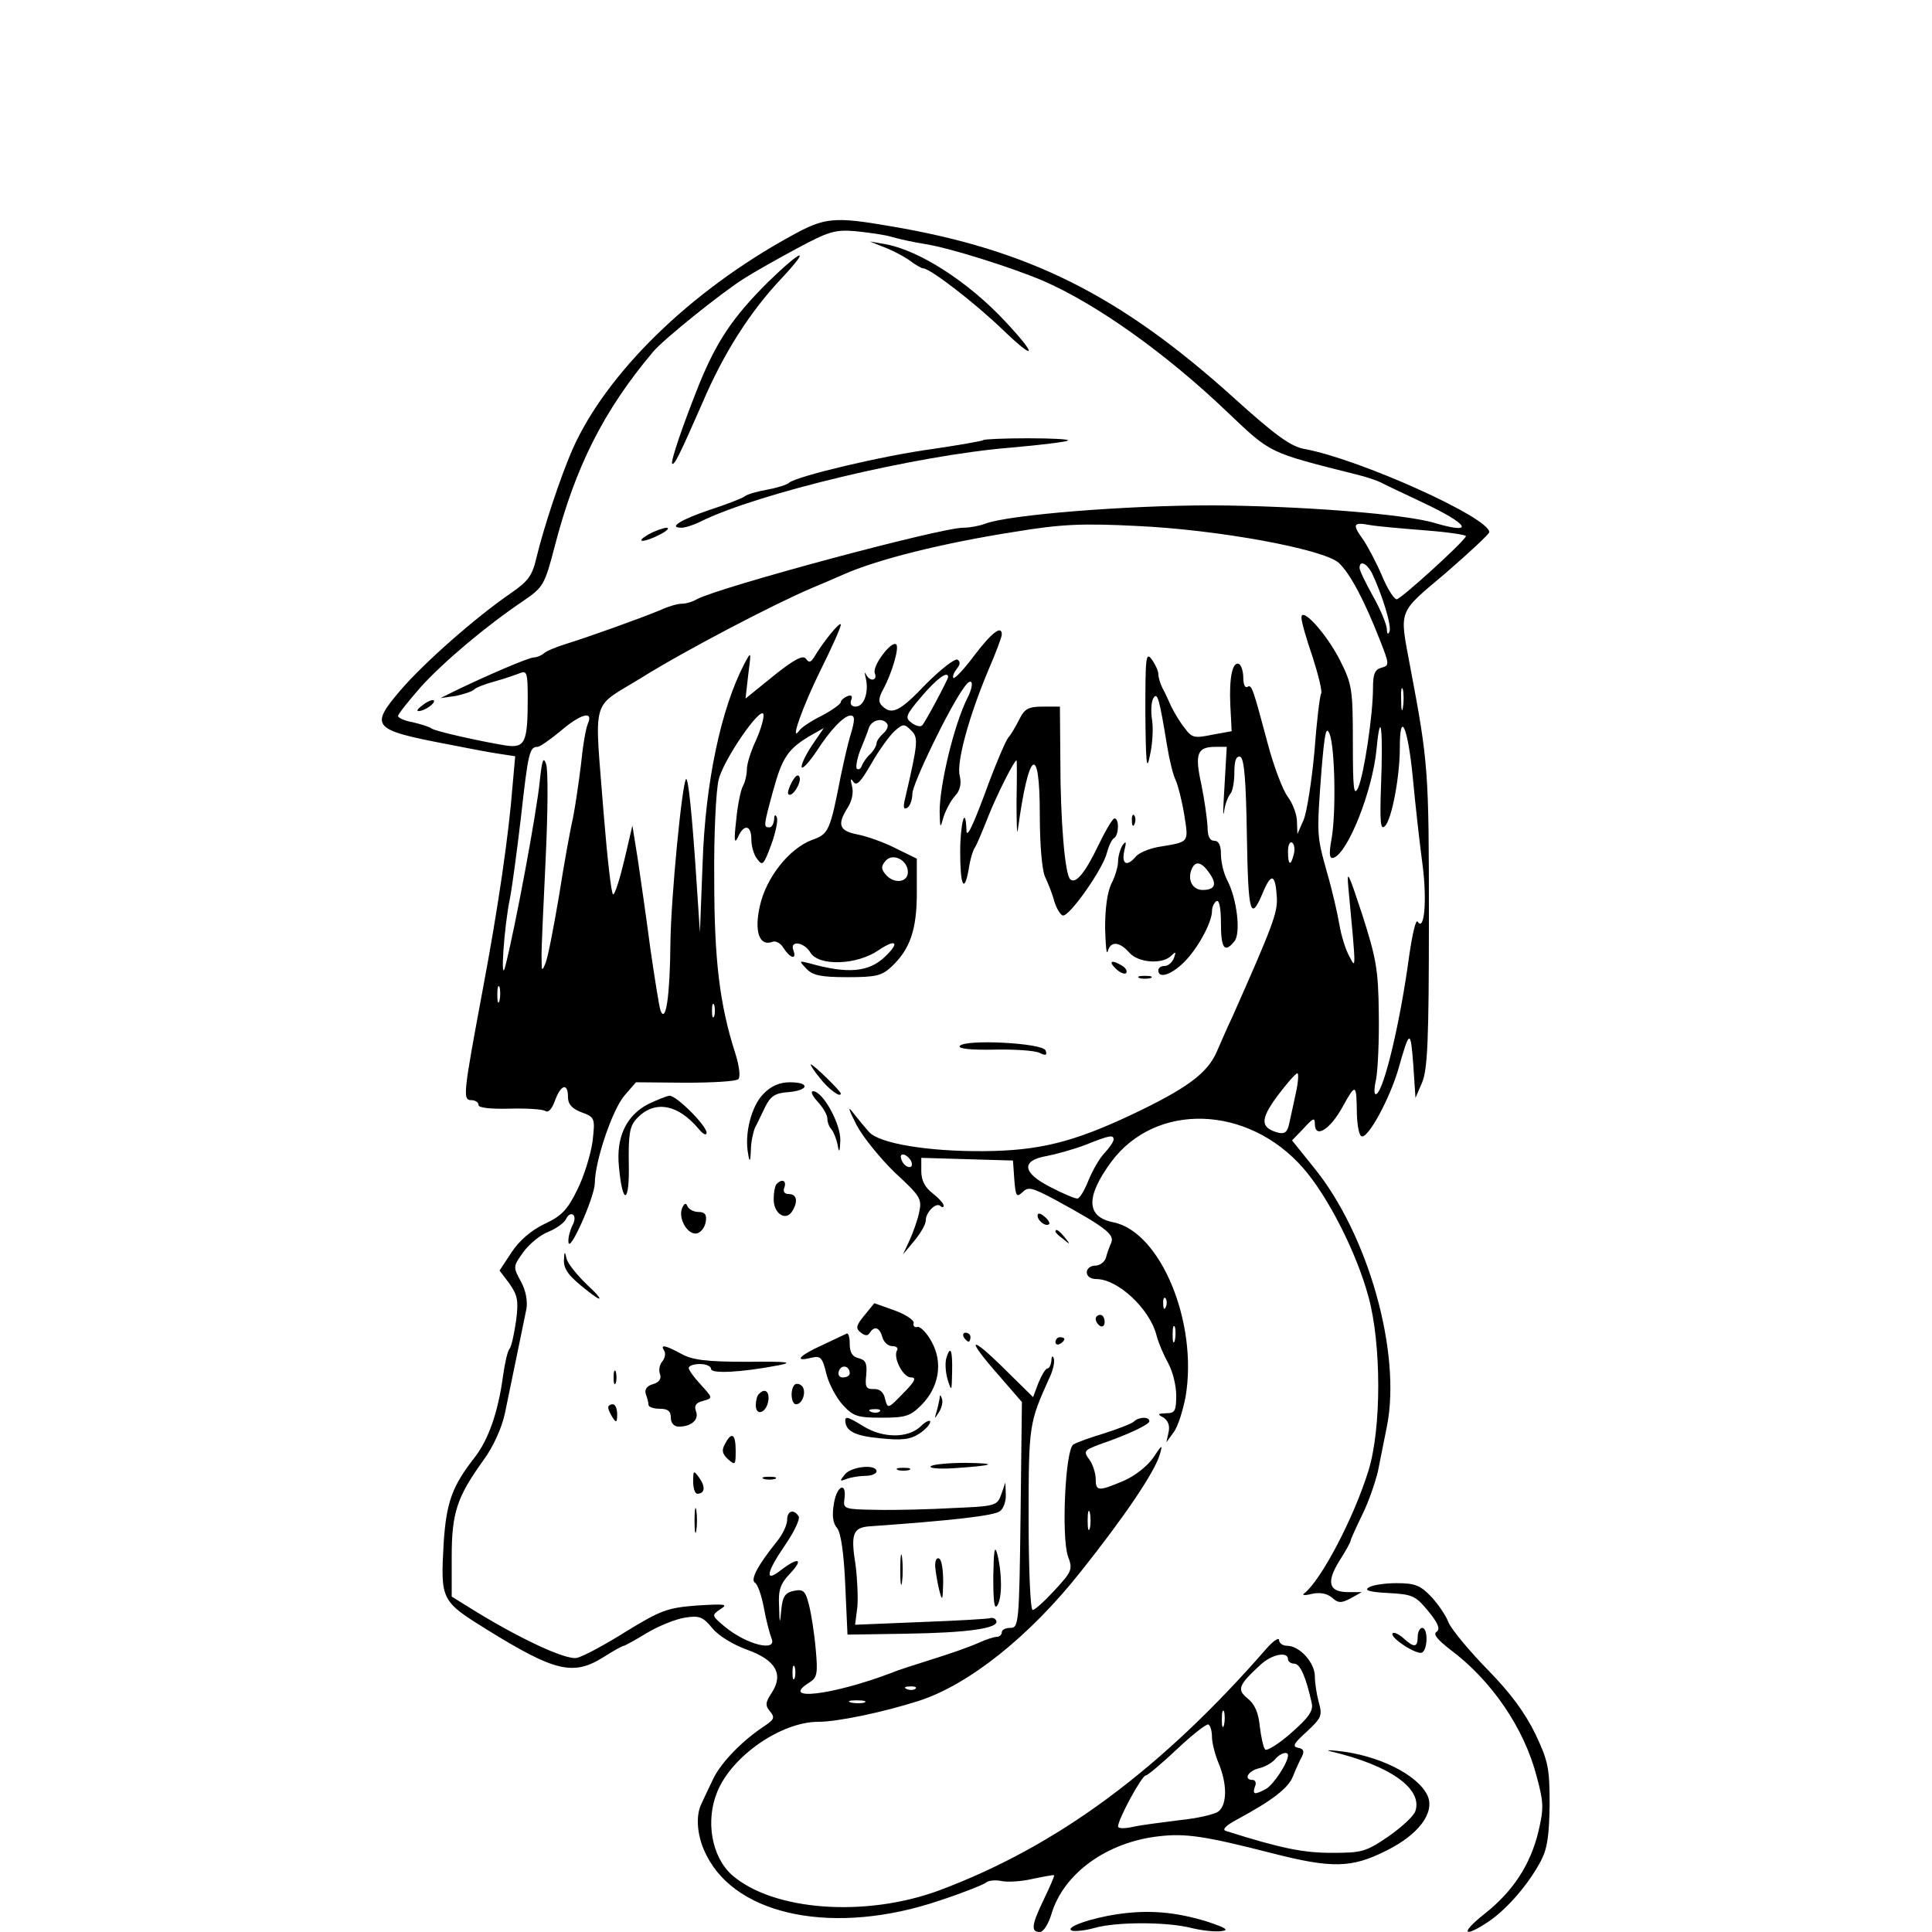 <?xml version="1.0" standalone="no"?>
<!DOCTYPE svg PUBLIC "-//W3C//DTD SVG 20010904//EN"
 "http://www.w3.org/TR/2001/REC-SVG-20010904/DTD/svg10.dtd">
<svg version="1.0" xmlns="http://www.w3.org/2000/svg"
 width="432pt" height="432pt" viewBox="0 0 432 432"
 preserveAspectRatio="xMidYMid meet">

<g transform="translate(0,432) scale(0.1,-0.1)"
fill="#000000" stroke="none">
<path d="M1770 3793 c-227 -124 -414 -307 -490 -478 -27 -62 -64 -174 -80
-240 -10 -43 -18 -54 -60 -83 -77 -53 -192 -154 -245 -216 -69 -81 -62 -88
105 -120 41 -8 92 -18 113 -21 l39 -6 -6 -67 c-8 -105 -32 -272 -67 -457 -43
-231 -45 -245 -25 -245 9 0 16 -5 16 -11 0 -6 26 -9 69 -8 37 1 73 -1 80 -5 7
-5 15 4 22 23 13 36 29 41 29 8 0 -16 9 -26 30 -34 30 -11 31 -13 25 -65 -4
-29 -19 -78 -34 -108 -22 -45 -35 -59 -74 -77 -29 -14 -56 -37 -73 -63 l-27
-41 22 -29 c18 -26 21 -38 15 -83 -4 -28 -10 -56 -14 -62 -5 -5 -11 -32 -15
-60 -11 -83 -33 -144 -63 -183 -51 -65 -64 -101 -70 -193 -7 -127 -6 -129 97
-193 152 -94 193 -104 261 -61 22 14 42 25 45 25 2 0 26 13 52 29 27 16 65 31
85 34 31 5 40 2 61 -24 14 -17 47 -37 78 -48 64 -23 82 -55 54 -97 -14 -21
-14 -28 -3 -41 11 -13 9 -18 -12 -32 -49 -32 -97 -81 -115 -118 -10 -21 -22
-46 -26 -55 -15 -29 -10 -77 11 -117 69 -137 289 -179 520 -101 52 17 99 36
104 40 5 5 21 7 35 4 14 -3 46 -1 71 5 24 5 46 9 47 8 1 -2 -9 -25 -22 -52
-28 -58 -31 -75 -10 -75 8 0 19 17 26 40 27 91 124 161 240 174 59 7 102 1
254 -38 133 -34 177 -33 253 5 74 36 111 86 94 124 -22 47 -111 91 -202 100
-19 2 -26 2 -15 -1 132 -31 206 -83 190 -133 -3 -11 -30 -36 -60 -57 -51 -35
-60 -37 -127 -37 -64 0 -114 10 -237 49 -9 3 0 12 24 25 80 43 116 71 126 97
6 15 15 35 20 44 6 12 4 18 -9 20 -13 3 -9 10 20 36 33 31 35 36 27 65 -5 18
-9 44 -9 59 0 30 -34 68 -62 68 -10 0 -18 6 -18 13 0 6 -12 -1 -27 -18 -236
-271 -468 -443 -733 -542 -165 -61 -372 -46 -464 35 -45 41 -59 121 -32 186
33 80 143 156 226 156 42 0 144 21 225 47 111 36 246 143 361 288 98 123 168
226 178 265 6 21 4 20 -15 -9 -13 -19 -41 -41 -66 -52 -57 -24 -63 -24 -63 4
0 12 -6 32 -14 43 -14 19 -12 21 22 34 67 23 112 45 112 52 0 11 -24 10 -35
-1 -6 -5 -35 -16 -66 -26 -30 -9 -61 -20 -69 -25 -18 -11 -27 -206 -12 -250
11 -29 9 -34 -30 -76 -22 -24 -44 -44 -49 -44 -5 0 -9 92 -9 204 0 210 1 214
46 314 9 18 13 38 10 45 -2 7 -5 4 -5 -5 -1 -10 -5 -18 -9 -18 -4 0 -13 -15
-20 -32 l-12 -32 -65 64 c-78 77 -86 69 -12 -15 l52 -60 -3 -252 c-3 -243 -4
-253 -23 -253 -10 0 -19 -4 -19 -10 0 -5 -5 -10 -11 -10 -6 0 -25 -6 -42 -14
-18 -8 -63 -24 -102 -36 -38 -12 -79 -25 -90 -30 -134 -51 -254 -65 -185 -22
17 11 19 19 14 74 -3 35 -10 79 -15 99 -8 31 -12 36 -33 32 -20 -4 -26 -12
-29 -42 -3 -34 -4 -34 -5 8 -2 36 3 50 25 73 31 33 18 37 -21 7 -37 -29 -33
-6 10 57 20 29 33 57 30 63 -11 18 -26 13 -26 -8 0 -11 -10 -32 -23 -48 -41
-51 -60 -85 -49 -92 6 -3 15 -29 20 -56 5 -28 13 -58 17 -68 14 -32 -56 -15
-106 27 -28 24 -28 24 -8 38 18 11 11 12 -53 8 -66 -5 -81 -11 -158 -58 -46
-29 -96 -56 -110 -59 -24 -6 -133 45 -243 114 l-37 23 0 89 c0 99 12 134 71
216 22 30 41 72 48 105 15 73 41 198 48 233 3 17 -1 41 -12 61 -18 33 -18 34
5 66 13 18 38 39 57 46 19 8 36 21 39 29 4 8 10 12 15 9 5 -3 5 -13 -1 -24 -5
-10 -10 -27 -9 -37 1 -29 58 99 59 131 0 49 39 164 66 196 l26 30 110 -1 c61
0 114 3 119 8 5 5 2 30 -7 58 -35 109 -47 209 -47 390 -1 99 4 199 10 222 11
45 94 165 100 146 2 -6 -5 -32 -16 -57 -12 -25 -21 -54 -21 -66 0 -12 -4 -29
-9 -38 -5 -9 -12 -44 -15 -77 -5 -43 -4 -54 4 -37 13 30 30 28 30 -5 0 -16 6
-36 14 -45 11 -15 14 -11 30 32 10 27 16 55 13 62 -3 8 -6 6 -6 -4 -1 -10 -5
-18 -11 -18 -13 0 -13 3 9 83 20 73 33 92 81 121 l32 18 -28 -41 c-15 -23 -24
-44 -21 -47 3 -3 18 14 34 38 29 45 60 78 75 78 10 0 10 -10 -1 -46 -5 -16
-14 -56 -21 -89 -24 -123 -27 -130 -64 -143 -51 -19 -103 -84 -117 -148 -13
-57 -1 -91 28 -80 7 3 19 -3 25 -14 15 -23 30 -27 22 -5 -9 23 24 19 38 -5 19
-31 104 -28 152 5 40 27 49 18 14 -15 -36 -34 -83 -38 -168 -14 -24 6 -24 6
-7 -12 14 -15 32 -19 92 -19 63 0 77 3 99 24 41 39 56 82 56 165 l0 76 -47 23
c-27 14 -65 27 -85 31 -42 8 -47 22 -22 61 9 15 13 33 9 47 -4 16 -3 19 3 10
7 -11 17 0 40 40 17 30 41 63 52 73 19 17 22 17 37 2 17 -16 16 -27 -14 -156
-4 -17 -2 -22 6 -17 6 4 11 18 11 31 0 22 81 190 115 237 19 28 25 10 8 -23
-30 -60 -62 -194 -62 -254 1 -38 1 -39 9 -11 5 15 16 36 26 47 11 12 14 27 10
44 -8 30 21 135 65 239 16 37 29 72 29 77 0 22 -22 5 -61 -46 -23 -31 -44 -53
-47 -51 -3 3 1 12 7 20 8 10 9 16 2 21 -6 3 -37 -21 -70 -54 -59 -62 -77 -71
-99 -49 -8 8 -8 17 3 37 20 37 36 93 29 100 -10 10 -54 -48 -48 -64 7 -18 -12
-20 -20 -2 -3 6 -3 2 0 -10 7 -31 -4 -63 -23 -63 -9 0 -13 6 -10 14 4 10 1 13
-9 9 -7 -3 -14 -9 -14 -13 0 -4 -19 -18 -42 -30 -24 -12 -47 -27 -51 -34 -22
-29 8 55 48 136 25 50 45 95 45 101 0 10 -38 -36 -60 -73 -8 -12 -11 -12 -18
-3 -6 9 -26 -1 -72 -38 l-63 -51 6 53 c7 54 7 54 -9 24 -52 -100 -87 -265 -93
-445 l-6 -155 -8 120 c-9 138 -18 227 -23 223 -9 -10 -34 -267 -35 -368 -1
-115 -10 -180 -22 -150 -3 8 -13 71 -23 140 -9 69 -22 158 -28 199 l-12 75
-18 -77 c-10 -42 -21 -77 -25 -77 -4 0 -13 80 -21 178 -21 272 -31 235 85 307
96 60 297 165 380 200 22 9 54 23 70 30 76 34 224 71 385 96 102 17 151 19
270 13 182 -8 421 -52 454 -83 25 -24 56 -82 91 -171 22 -56 22 -58 4 -63 -15
-4 -19 -14 -19 -46 0 -59 -20 -192 -33 -222 -10 -21 -12 -4 -12 101 0 119 -2
130 -28 182 -30 60 -87 123 -87 97 0 -9 11 -48 25 -88 13 -41 22 -77 19 -82
-3 -5 -10 -63 -15 -130 -6 -66 -17 -135 -24 -152 l-14 -32 -1 28 c0 15 -9 40
-21 56 -11 15 -31 68 -44 117 -34 127 -36 134 -46 128 -5 -3 -9 6 -9 20 0 14
-4 27 -9 31 -15 8 -23 -30 -20 -92 l3 -58 -44 -8 c-39 -8 -45 -7 -61 15 -10
12 -23 34 -30 48 -6 14 -15 33 -20 42 -5 10 -9 24 -9 31 0 7 -7 22 -15 33 -13
17 -14 4 -14 -121 1 -113 3 -131 10 -95 6 25 8 61 5 80 -3 19 -2 41 3 49 9 14
13 1 31 -109 5 -30 13 -63 19 -75 5 -11 14 -46 19 -77 10 -64 12 -60 -59 -72
-21 -4 -42 -13 -49 -21 -20 -24 -33 -18 -26 13 5 20 4 23 -4 12 -5 -8 -10 -25
-10 -36 0 -12 -7 -35 -15 -50 -9 -19 -14 -54 -14 -99 1 -38 3 -62 6 -52 6 23
26 22 48 -3 20 -23 74 -27 94 -7 10 10 11 9 6 -5 -4 -10 -13 -18 -21 -18 -8 0
-14 -4 -14 -10 0 -19 29 -10 58 19 31 31 62 89 62 114 0 9 5 19 10 22 6 4 10
-15 10 -49 0 -57 8 -68 30 -41 15 18 6 95 -16 137 -8 15 -14 41 -14 58 0 20
-5 30 -15 30 -10 0 -15 10 -15 33 -1 17 -7 60 -14 94 -15 68 -9 83 32 83 l25
0 -5 -87 c-3 -49 -4 -74 -1 -58 2 17 9 34 14 40 5 5 9 26 9 48 0 26 4 37 13
35 9 -4 13 -50 15 -177 3 -177 8 -194 37 -124 18 42 27 38 30 -14 2 -34 -10
-65 -100 -268 -8 -16 -23 -51 -34 -76 -21 -49 -67 -83 -194 -143 -128 -60
-204 -79 -327 -80 -125 -1 -234 17 -257 43 -8 9 -23 27 -34 41 -14 19 -13 12
6 -25 14 -27 53 -75 86 -107 57 -53 61 -58 54 -90 -4 -18 -14 -46 -22 -63
l-14 -30 25 30 c14 17 26 37 26 46 0 19 24 42 33 32 4 -3 7 -3 7 1 0 5 -11 17
-25 28 -17 13 -25 29 -25 49 l0 30 103 -3 102 -3 3 -43 c3 -37 5 -40 18 -28
13 13 21 11 72 -16 112 -61 134 -78 127 -96 -4 -9 -10 -25 -12 -34 -3 -10 -14
-18 -24 -18 -11 0 -19 -7 -19 -15 0 -9 9 -15 21 -15 49 0 120 -67 135 -126 4
-16 16 -44 26 -62 10 -18 18 -50 18 -72 0 -35 -3 -40 -22 -40 -20 -1 -21 -2
-6 -10 10 -7 14 -18 11 -32 l-5 -23 16 22 c10 13 21 49 27 80 28 166 -56 369
-162 390 -60 12 -62 56 -5 134 99 135 306 129 430 -13 55 -63 119 -188 146
-288 29 -106 29 -294 0 -388 -33 -107 -107 -247 -144 -275 -6 -4 2 -5 17 -1
18 4 34 1 45 -8 14 -13 21 -13 42 -2 l25 14 -31 0 c-43 0 -49 22 -19 70 14 22
25 42 25 45 0 3 12 29 26 58 14 28 29 72 35 97 5 25 14 70 20 100 33 164 -41
429 -163 579 l-49 61 26 27 c21 23 25 25 25 10 0 -34 34 -13 62 38 30 54 31
53 32 -17 1 -26 5 -48 11 -49 15 -3 61 82 81 148 26 92 28 92 34 13 l5 -75 15
35 c12 29 15 95 15 365 0 331 -1 349 -42 565 -24 129 -29 117 80 209 53 46 97
87 97 91 0 33 -292 164 -413 186 -30 5 -65 30 -160 116 -253 228 -457 330
-765 382 -127 22 -148 20 -222 -21z m225 -3 c17 -5 50 -12 75 -16 52 -8 193
-52 265 -83 120 -53 273 -162 410 -293 98 -93 90 -89 288 -139 21 -5 45 -13
55 -18 9 -5 52 -25 94 -45 102 -48 117 -72 28 -46 -67 21 -307 39 -501 40
-191 0 -454 -21 -506 -41 -13 -5 -35 -9 -49 -9 -52 0 -546 -133 -596 -160 -10
-6 -25 -10 -34 -10 -9 0 -30 -6 -47 -14 -43 -18 -163 -61 -212 -76 -22 -7 -44
-16 -49 -21 -6 -5 -16 -9 -22 -9 -12 0 -109 -42 -179 -76 l-30 -15 35 5 c18 4
36 10 40 14 3 4 23 12 45 18 22 6 48 15 58 19 15 6 17 0 17 -56 0 -100 -6
-112 -49 -106 -55 9 -155 31 -166 38 -5 4 -25 10 -42 14 -18 3 -33 10 -33 14
0 4 23 33 51 65 52 57 143 134 230 193 44 30 47 36 69 120 46 178 109 304 220
436 21 26 155 134 205 165 22 14 75 44 118 67 69 37 84 42 130 38 29 -3 66 -8
82 -13z m1193 -656 c51 -4 91 -10 90 -13 -7 -15 -146 -141 -155 -141 -6 0 -21
24 -33 53 -12 28 -31 64 -41 79 -26 36 -24 41 14 34 17 -3 74 -8 125 -12z
m-120 -96 c23 -49 44 -117 39 -130 -3 -8 -6 -6 -6 6 -1 11 -14 43 -31 73 -16
29 -30 57 -30 63 0 18 16 11 28 -12z m-948 -232 c0 -5 -51 -101 -58 -108 -4
-4 -15 -1 -24 6 -15 11 -13 17 23 59 34 40 59 58 59 43z m1017 -68 c-2 -13 -4
-5 -4 17 -1 22 1 32 4 23 2 -10 2 -28 0 -40z m-1822 -35 c-5 -10 -12 -52 -16
-93 -5 -41 -13 -95 -18 -120 -6 -25 -20 -103 -31 -173 -12 -71 -25 -138 -30
-150 -8 -20 -9 -19 -9 8 -1 17 4 116 9 222 5 106 6 202 1 215 -6 17 -9 9 -14
-38 -7 -71 -55 -328 -77 -414 -12 -47 -3 87 10 150 5 25 16 107 25 184 16 143
19 156 37 156 5 0 28 16 51 35 44 38 74 47 62 18z m669 -2 c3 -5 -1 -14 -9
-21 -8 -7 -15 -17 -15 -22 0 -5 -6 -16 -14 -24 -8 -7 -16 -19 -19 -26 -2 -7
-7 -10 -11 -7 -3 3 0 21 7 40 8 19 17 42 20 52 7 18 32 23 41 8z m1104 -138
c-3 -84 -1 -100 9 -90 15 15 33 110 33 174 0 88 18 48 29 -65 6 -64 16 -153
22 -197 10 -78 4 -149 -11 -126 -4 7 -12 -28 -19 -76 -20 -149 -56 -299 -73
-309 -6 -4 -6 10 -1 33 4 21 7 88 6 148 -1 97 -6 123 -37 220 -31 94 -35 103
-31 60 18 -190 17 -182 2 -153 -8 14 -18 46 -22 70 -4 24 -16 77 -28 118 -23
83 -23 82 -12 229 7 82 10 99 18 80 12 -30 15 -179 4 -237 -6 -33 -4 -43 5
-40 32 11 87 149 96 243 9 94 15 45 10 -82z m-195 -153 c-7 -28 -13 -25 -13 6
0 14 4 23 9 20 5 -3 7 -15 4 -26z m-863 -40 c0 -24 -32 -27 -50 -5 -10 12 -10
18 0 30 16 19 50 2 50 -25z m674 -2 c18 -25 13 -38 -15 -38 -22 0 -34 22 -25
45 8 21 22 19 40 -7z m-1587 -285 c-3 -10 -5 -4 -5 12 0 17 2 24 5 18 2 -7 2
-21 0 -30z m480 -35 c-3 -7 -5 -2 -5 12 0 14 2 19 5 13 2 -7 2 -19 0 -25z
m1301 -170 c-5 -24 -12 -55 -15 -69 -4 -20 -10 -25 -24 -22 -41 11 -42 29 -3
82 21 28 41 51 45 51 3 0 2 -19 -3 -42z m-408 -106 c0 -5 -9 -18 -20 -30 -11
-11 -27 -39 -36 -61 -9 -23 -20 -41 -25 -41 -6 0 -32 11 -59 25 -64 32 -68 60
-10 70 21 4 61 15 87 25 55 22 63 23 63 12z m-452 -50 c6 -18 -15 -14 -22 4
-4 10 -1 14 6 12 6 -2 14 -10 16 -16z m569 -324 c-3 -8 -6 -5 -6 6 -1 11 2 17
5 13 3 -3 4 -12 1 -19z m20 -75 c-3 -10 -5 -4 -5 12 0 17 2 24 5 18 2 -7 2
-21 0 -30z m-190 -420 c-3 -10 -5 -2 -5 17 0 19 2 27 5 18 2 -10 2 -26 0 -35z
m443 -293 c0 -5 6 -10 14 -10 13 0 26 -29 39 -88 4 -17 -6 -32 -46 -67 -28
-25 -55 -41 -58 -37 -4 4 -9 27 -12 51 -3 31 -11 50 -27 63 -25 20 -21 30 29
76 25 23 61 30 61 12z m-1103 -42 c-3 -7 -5 -2 -5 12 0 14 2 19 5 13 2 -7 2
-19 0 -25z m270 -24 c-3 -3 -12 -4 -19 -1 -8 3 -5 6 6 6 11 1 17 -2 13 -5z
m-114 -31 c-7 -2 -21 -2 -30 0 -10 3 -4 5 12 5 17 0 24 -2 18 -5z m804 -50
c-3 -10 -5 -4 -5 12 0 17 2 24 5 18 2 -7 2 -21 0 -30z m-27 -27 c0 -13 7 -40
15 -59 19 -46 19 -91 0 -107 -8 -7 -48 -16 -88 -20 -39 -5 -87 -11 -104 -15
-18 -4 -33 -4 -33 1 0 16 53 114 62 114 4 0 36 27 70 59 35 33 66 57 70 55 5
-3 8 -16 8 -28z m170 -41 c0 -17 -33 -66 -49 -75 -26 -14 -31 -13 -25 5 4 8 1
15 -5 15 -21 0 -11 20 14 26 13 3 29 12 36 20 11 14 29 19 29 9z"/>
<path d="M1975 3768 c17 -6 42 -19 57 -29 14 -11 29 -19 32 -19 16 0 118 -79
180 -139 73 -70 76 -57 4 20 -83 89 -192 159 -268 173 l-35 6 30 -12z"/>
<path d="M1716 3688 c-77 -77 -113 -130 -153 -228 -37 -93 -64 -172 -60 -177
5 -4 18 23 68 137 47 110 106 203 177 278 68 73 45 65 -32 -10z"/>
<path d="M2199 3336 c-2 -2 -53 -11 -114 -20 -111 -15 -300 -60 -320 -75 -5
-5 -28 -12 -50 -16 -22 -4 -44 -10 -50 -15 -5 -4 -41 -18 -78 -30 -65 -22 -94
-40 -63 -40 8 0 27 6 43 14 127 63 483 148 692 165 68 6 126 13 129 16 3 3
-37 5 -90 5 -52 0 -97 -2 -99 -4z"/>
<path d="M1450 3125 c-33 -19 -10 -19 26 0 16 8 22 15 14 15 -8 -1 -26 -7 -40
-15z"/>
<path d="M946 2744 c-11 -8 -16 -14 -10 -14 13 0 39 18 34 24 -3 2 -14 -2 -24
-10z"/>
<path d="M2280 2713 c-8 -16 -19 -35 -26 -43 -6 -8 -30 -64 -52 -125 -28 -75
-41 -101 -41 -81 -2 59 -14 14 -14 -49 0 -76 9 -94 19 -39 3 22 10 44 14 49 4
6 17 37 30 70 20 50 58 125 63 125 1 0 1 -42 0 -92 0 -51 1 -79 3 -63 24 178
49 196 49 35 0 -69 5 -127 12 -141 6 -13 16 -37 20 -53 5 -17 14 -31 19 -33
14 -5 91 105 99 140 4 15 11 30 16 33 11 6 12 44 1 44 -4 0 -20 -27 -36 -60
-29 -61 -51 -88 -63 -76 -12 11 -22 134 -22 264 l-1 122 -38 0 c-32 0 -41 -5
-52 -27z"/>
<path d="M1771 2572 c-7 -13 -11 -26 -8 -28 8 -8 29 25 25 38 -3 8 -9 4 -17
-10z"/>
<path d="M2531 2484 c0 -11 3 -14 6 -6 3 7 2 16 -1 19 -3 4 -6 -2 -5 -13z"/>
<path d="M2495 2154 c9 -9 19 -13 23 -10 3 4 0 11 -8 16 -24 15 -33 11 -15 -6z"/>
<path d="M2548 2133 c6 -2 18 -2 25 0 6 3 1 5 -13 5 -14 0 -19 -2 -12 -5z"/>
<path d="M2146 1981 c-4 -6 26 -9 76 -8 46 1 91 -2 102 -7 14 -7 18 -6 14 5
-5 17 -182 26 -192 10z"/>
<path d="M1832 1911 c20 -26 48 -47 48 -36 0 5 -61 65 -67 65 -2 0 6 -13 19
-29z"/>
<path d="M1707 1874 c-27 -27 -43 -90 -34 -135 3 -19 5 -17 6 9 0 18 5 40 9
50 5 9 15 31 23 47 12 24 22 31 52 33 46 4 49 22 3 22 -22 0 -42 -8 -59 -26z"/>
<path d="M1828 1857 c12 -13 22 -30 22 -38 0 -8 4 -19 9 -24 5 -6 11 -21 14
-35 3 -19 5 -17 6 10 1 37 -39 110 -61 110 -6 0 -2 -10 10 -23z"/>
<path d="M1451 1852 c-50 -25 -74 -74 -67 -141 8 -88 24 -83 22 7 -1 65 2 84
17 100 39 43 92 34 139 -22 10 -12 17 -16 18 -9 0 16 -67 83 -83 83 -7 -1 -27
-9 -46 -18z"/>
<path d="M1737 1673 c-4 -3 -7 -19 -7 -35 0 -32 27 -49 41 -27 14 22 11 39 -7
39 -10 0 -14 6 -10 15 5 15 -5 20 -17 8z"/>
<path d="M1525 1618 c-9 -23 13 -60 33 -56 9 2 18 13 20 26 3 16 -2 22 -16 22
-11 0 -22 6 -25 13 -3 8 -7 7 -12 -5z"/>
<path d="M2320 1602 c0 -12 19 -26 26 -19 2 2 -2 10 -11 17 -9 8 -15 8 -15 2z"/>
<path d="M2360 1566 c0 -2 8 -10 18 -17 15 -13 16 -12 3 4 -13 16 -21 21 -21
13z"/>
<path d="M1261 1503 c-1 -21 11 -37 51 -68 37 -30 38 -22 2 11 -23 22 -44 48
-47 59 -4 18 -5 18 -6 -2z"/>
<path d="M1933 1379 c-19 -23 -20 -29 -9 -38 10 -8 16 -9 21 -1 10 16 22 12
28 -10 3 -11 13 -20 22 -20 9 0 14 -4 11 -9 -10 -16 13 -61 31 -61 13 0 9 -9
-18 -36 -33 -34 -34 -35 -40 -12 -3 15 -12 23 -26 22 -17 0 -19 5 -16 32 2 25
-1 33 -17 37 -14 3 -20 13 -20 32 0 15 -3 25 -7 23 -5 -2 -29 -14 -55 -26 -51
-23 -64 -38 -24 -28 21 5 25 1 34 -37 6 -23 23 -54 37 -69 23 -25 33 -28 86
-28 53 0 64 3 89 28 40 40 49 96 23 142 -10 19 -25 34 -31 33 -7 -2 -11 2 -9
9 1 6 -18 19 -43 28 l-45 16 -22 -27z m-33 -130 c0 -5 -7 -9 -15 -9 -9 0 -12
6 -9 15 6 15 24 11 24 -6z m67 -85 c-3 -3 -12 -4 -19 -1 -8 3 -5 6 6 6 11 1
17 -2 13 -5z"/>
<path d="M2450 1371 c0 -6 5 -13 10 -16 6 -3 10 1 10 9 0 9 -4 16 -10 16 -5 0
-10 -4 -10 -9z"/>
<path d="M2155 1330 c3 -5 8 -10 11 -10 2 0 4 5 4 10 0 6 -5 10 -11 10 -5 0
-7 -4 -4 -10z"/>
<path d="M2360 1319 c0 -5 5 -7 10 -4 6 3 10 8 10 11 0 2 -4 4 -10 4 -5 0 -10
-5 -10 -11z"/>
<path d="M1485 1300 c4 -6 2 -17 -4 -24 -6 -7 -9 -20 -5 -29 3 -10 -2 -18 -16
-22 -14 -4 -19 -12 -16 -22 3 -8 6 -19 6 -24 0 -5 11 -9 25 -9 18 0 25 -5 25
-20 0 -12 7 -20 18 -20 28 0 46 16 38 35 -4 12 0 18 14 22 25 7 25 6 -5 39
-14 15 -25 31 -25 35 0 5 11 9 25 9 14 0 25 -5 25 -11 0 -11 66 -8 150 8 36 7
22 9 -70 8 -91 0 -122 4 -147 18 -37 20 -47 21 -38 7z"/>
<path d="M2116 1283 c-3 -10 -2 -31 3 -48 9 -28 9 -27 10 18 1 49 -4 60 -13
30z"/>
<path d="M1372 1240 c0 -14 2 -19 5 -12 2 6 2 18 0 25 -3 6 -5 1 -5 -13z"/>
<path d="M1777 1224 c-11 -11 -8 -44 3 -44 15 0 24 30 13 41 -5 5 -12 6 -16 3z"/>
<path d="M1697 1203 c-4 -3 -7 -15 -7 -25 0 -26 24 -17 28 10 3 21 -8 29 -21
15z"/>
<path d="M2101 1193 c-1 -6 -4 -20 -7 -30 -5 -17 -5 -17 6 0 6 10 9 23 6 30
-3 9 -5 9 -5 0z"/>
<path d="M1360 1173 c0 -5 5 -15 10 -23 8 -12 10 -11 10 8 0 12 -4 22 -10 22
-5 0 -10 -3 -10 -7z"/>
<path d="M1890 1143 c1 -23 22 -34 78 -39 48 -5 67 -3 87 10 14 9 25 21 25 27
0 5 -10 1 -22 -11 -28 -26 -83 -26 -126 0 -36 22 -42 24 -42 13z"/>
<path d="M1621 1091 c-8 -14 -6 -22 7 -34 16 -14 17 -13 17 19 0 38 -9 44 -24
15z"/>
<path d="M2082 1042 c-7 -5 16 -7 50 -5 91 6 103 11 28 12 -36 0 -71 -3 -78
-7z"/>
<path d="M1889 1023 c-12 -15 -12 -16 4 -10 10 4 30 7 43 7 13 0 24 5 24 10 0
17 -57 11 -71 -7z"/>
<path d="M2008 1033 c6 -2 18 -2 25 0 6 3 1 5 -13 5 -14 0 -19 -2 -12 -5z"/>
<path d="M1550 1007 c0 -15 4 -27 9 -27 17 0 19 15 5 35 -13 18 -14 18 -14 -8z"/>
<path d="M1708 1013 c6 -2 18 -2 25 0 6 3 1 5 -13 5 -14 0 -19 -2 -12 -5z"/>
<path d="M1865 960 c-5 -28 -3 -46 7 -57 8 -10 15 -55 18 -127 l5 -111 130 2
c139 2 207 12 203 28 -2 6 -7 8 -13 7 -5 -2 -76 -6 -157 -9 l-146 -6 5 39 c2
21 0 64 -4 95 -11 68 -6 83 30 86 186 13 281 24 293 34 8 6 14 23 13 38 l-1
26 -9 -26 c-9 -26 -13 -27 -107 -31 -53 -3 -131 -5 -172 -4 -71 1 -75 2 -72
23 6 40 -16 33 -23 -7z"/>
<path d="M1553 920 c0 -25 2 -35 4 -22 2 12 2 32 0 45 -2 12 -4 2 -4 -23z"/>
<path d="M2221 795 c0 -55 2 -75 9 -65 11 17 11 71 0 115 -6 22 -8 8 -9 -50z"/>
<path d="M2013 810 c0 -30 2 -43 4 -27 2 15 2 39 0 55 -2 15 -4 2 -4 -28z"/>
<path d="M2091 818 c1 -13 5 -36 9 -53 7 -27 8 -25 9 17 0 26 -3 50 -9 53 -6
3 -9 -4 -9 -17z"/>
<path d="M3060 770 c-10 -6 3 -10 44 -12 55 -3 61 -6 90 -41 22 -27 27 -40 18
-46 -8 -5 2 -17 30 -39 93 -69 166 -176 194 -284 16 -59 16 -72 4 -123 -18
-75 -57 -134 -120 -184 -57 -45 -48 -56 11 -16 41 29 87 82 115 135 14 27 18
56 19 125 0 81 -3 97 -32 158 -23 47 -55 91 -107 144 -41 42 -80 89 -87 105
-6 16 -24 42 -39 58 -24 25 -36 30 -77 30 -26 0 -55 -4 -63 -10z"/>
<path d="M3170 660 c0 -24 -8 -25 -32 -3 -10 9 -21 14 -24 11 -8 -9 55 -50 66
-43 13 8 13 55 0 55 -5 0 -10 -9 -10 -20z"/>
<path d="M2500 40 c-62 -9 -121 -30 -103 -37 6 -2 29 0 50 6 49 14 162 14 217
0 24 -6 54 -9 67 -7 18 2 11 7 -31 21 -71 22 -131 27 -200 17z"/>
</g>
</svg>
